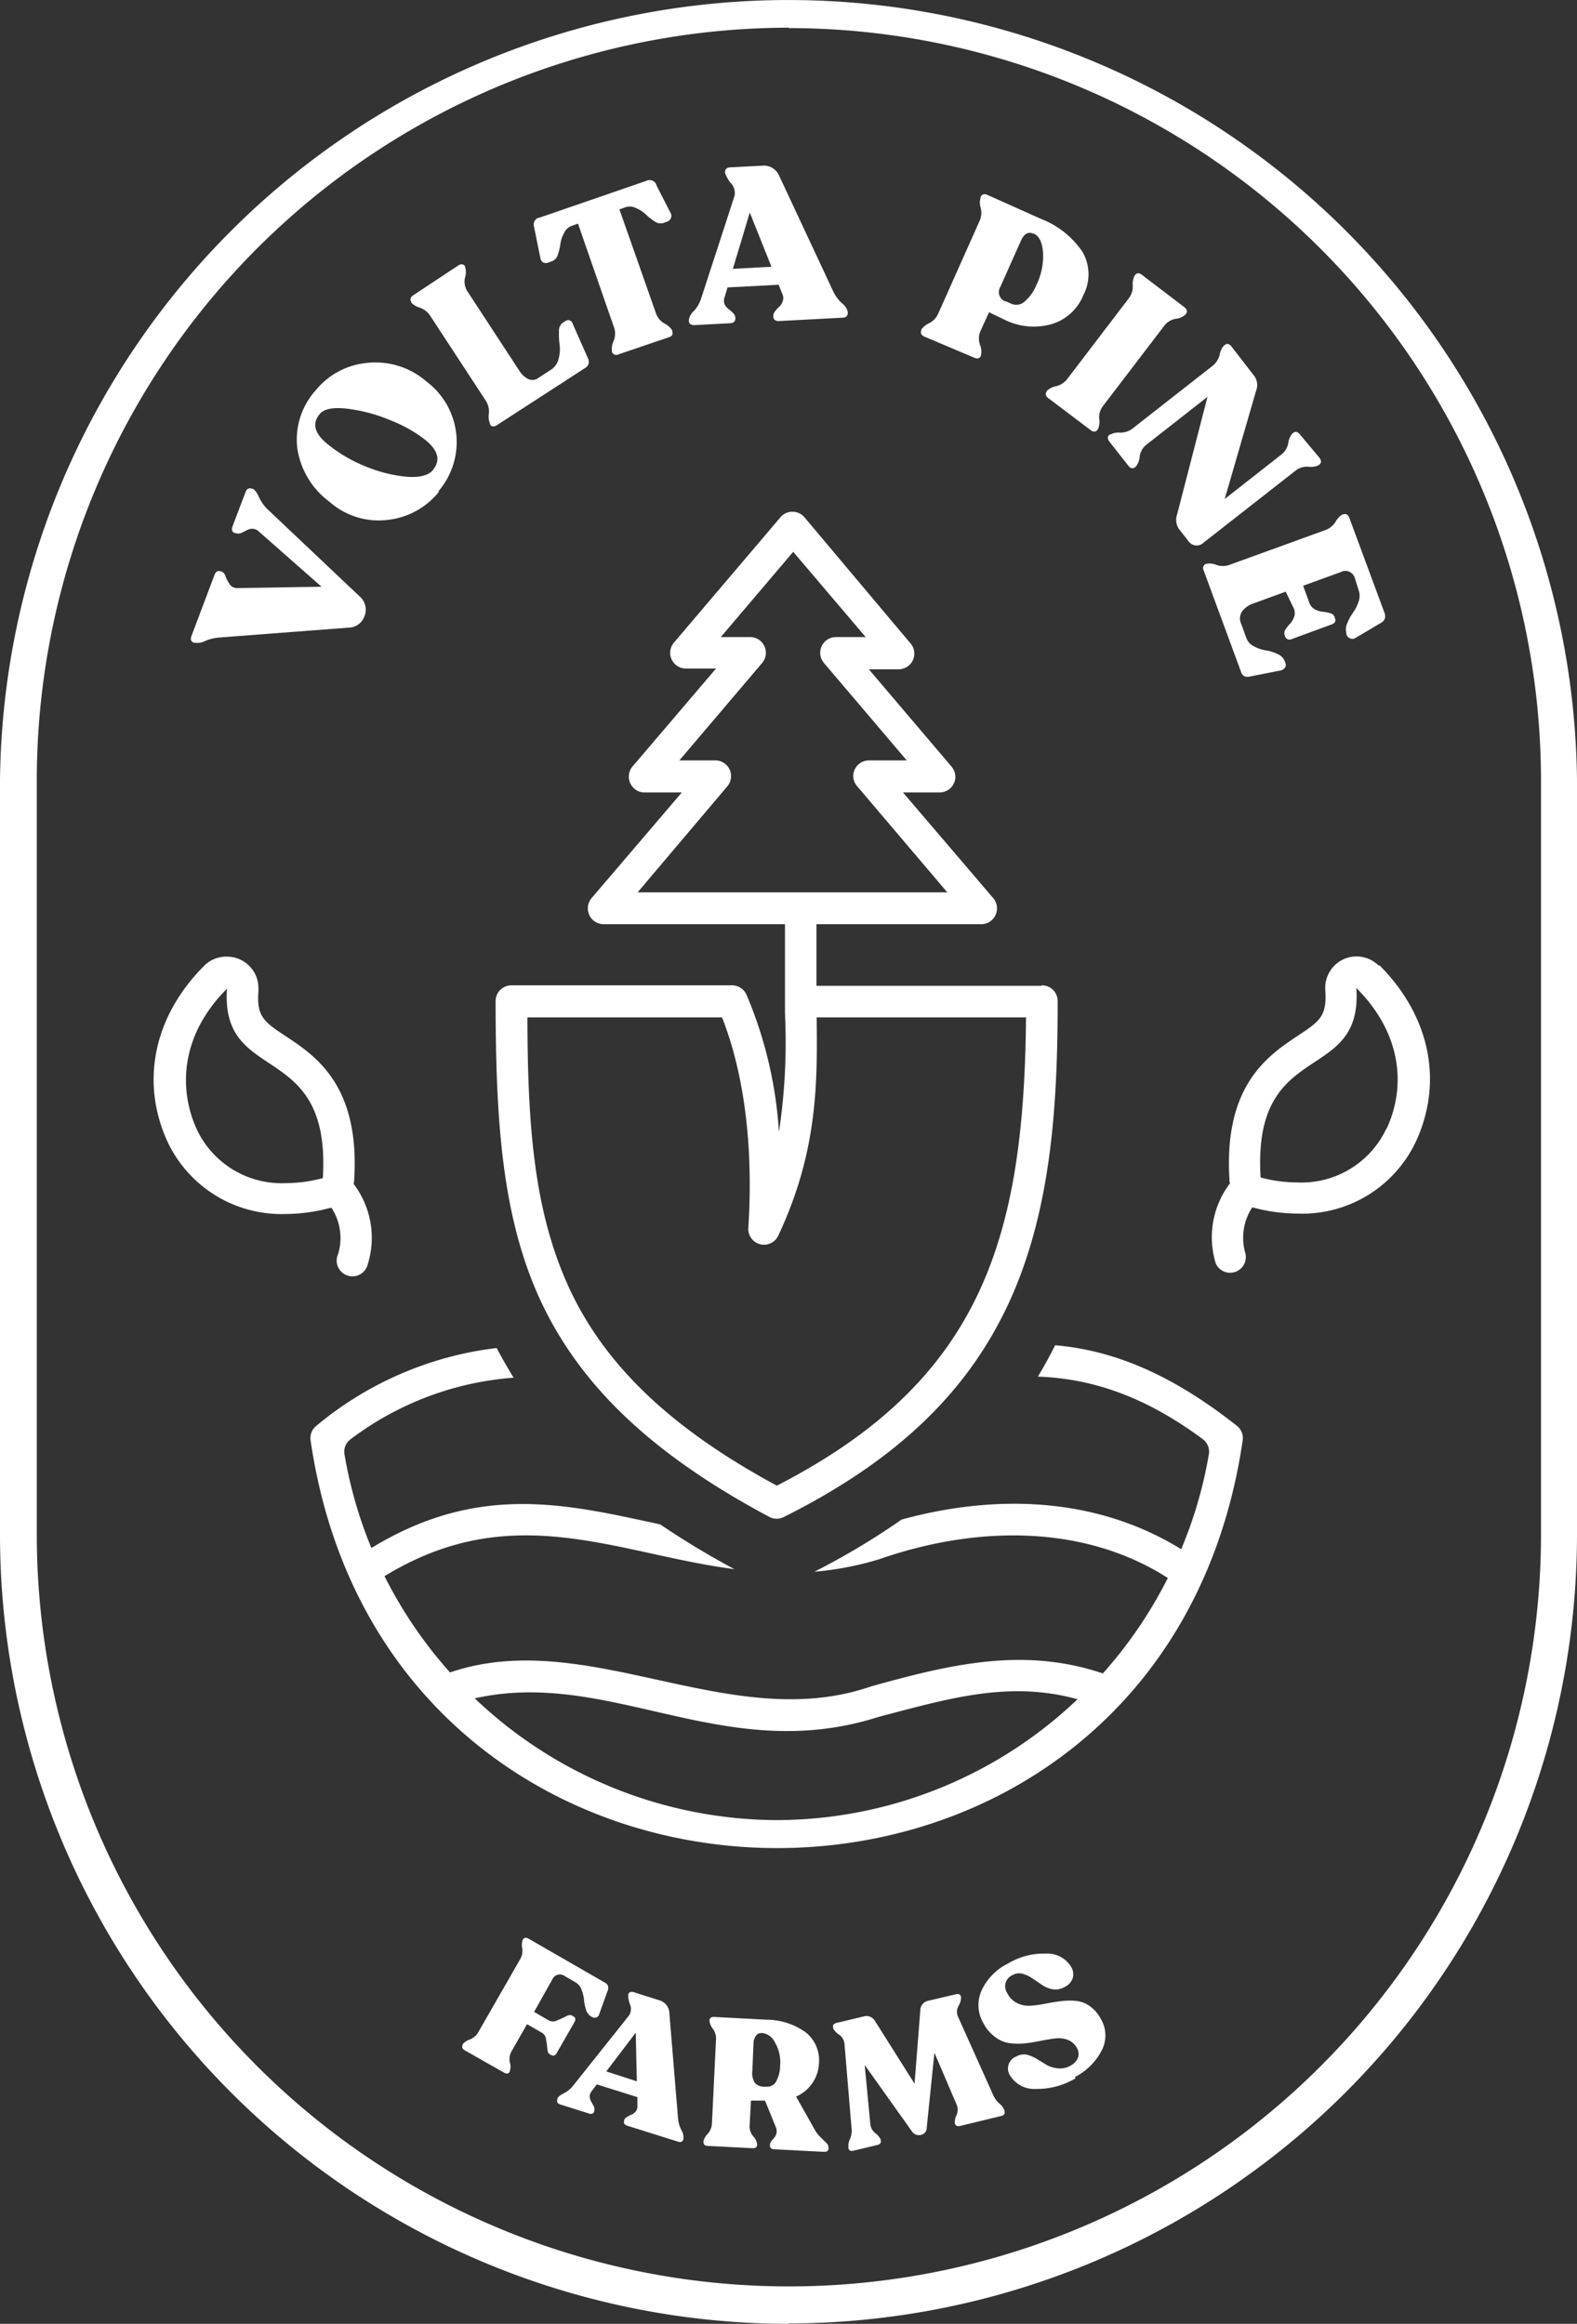 <svg id="Layer_1" data-name="Layer 1" xmlns="http://www.w3.org/2000/svg" viewBox="0 0 159.45 234.95"><rect x="0" y="0" width="159.45" height="234.95" fill="#333333" stroke="none"/><defs><style>.cls-1{fill:#fff;}</style></defs><title>vpf_primary</title><g id="Layer_2" data-name="Layer 2"><g id="Layer_1-2" data-name="Layer 1-2"><path class="cls-1" d="M79.72,3.68a76.12,76.12,0,0,0-76,76V156a76,76,0,0,0,152.09,0V79.72a76.13,76.13,0,0,0-76-76m0,232.11A79.81,79.81,0,0,1,0,156.07V79.72a79.73,79.73,0,0,1,159.45,0v76.35a79.82,79.82,0,0,1-79.73,79.72" transform="translate(0 -0.88)"/><path class="cls-1" d="M78.54,184.9A44.54,44.54,0,0,1,48,172.59c13.71-3.08,25.18,6.87,40.82,1.88,7.29-1.92,13.25-3.68,20.13-1.79A44.22,44.22,0,0,1,78.54,184.9m46.55-39.84c-7-5.55-12.93-7.7-18.41-8.17-.54,1.09-1.12,2.14-1.74,3.17,5.16.19,10.57,1.79,16.69,6.34a1.58,1.58,0,0,1,.6,1.5,43.56,43.56,0,0,1-2.8,9.61c-8.42-5.19-18.47-5.67-28.26-3a74.36,74.36,0,0,1-8.83,5.28,32,32,0,0,0,6.51-1.25c10-3.49,20.83-3.5,29.23,1.88a44.7,44.7,0,0,1-6.57,9.65c-7.92-2.66-15.17-1-23.46,1.32-14.29,4.92-28.66-6.15-42.55-1.42a44.7,44.7,0,0,1-6.62-9.73c12.94-7.93,23.41-2.27,35.38-.71A84,84,0,0,1,66.75,155c-9.32-2-18.27-4.28-29.2,2.39a44.09,44.09,0,0,1-2.72-9.48,1.56,1.56,0,0,1,.57-1.48,31.16,31.16,0,0,1,16.53-6.26c-.61-1-1.19-2-1.71-3a34.9,34.9,0,0,0-18.3,7.92,1.58,1.58,0,0,0-.52,1.4c8,54.85,86.2,55.12,94.25,0a1.57,1.57,0,0,0-.56-1.43" transform="translate(0 -0.88)"/><path class="cls-1" d="M78.55,151.09c-10.89-5.88-17.64-12.4-21.22-20.47-3.22-7.28-4-15.46-4-26.88H73c1.45,3.64,3.35,10.64,2.66,21.34a1.59,1.59,0,0,0,3,.79c4-8.46,4-15.42,3.91-22.13h21.17c-.19,22.39-4.52,36.73-25.2,47.35m-5-70.71a1.59,1.59,0,0,0-1.22-2.62H68.69l8.37-9.85a1.59,1.59,0,0,0-.18-2.24,1.56,1.56,0,0,0-1-.38h-3l7.32-8.62,7.33,8.62h-3a1.59,1.59,0,0,0-1.22,2.62l8.37,9.85H87.86a1.59,1.59,0,0,0-1.59,1.59,1.62,1.62,0,0,0,.38,1l9.13,10.75H64.47Zm31.75,20.17H82.55V94.32H99.22a1.58,1.58,0,0,0,1.44-.93,1.6,1.6,0,0,0-.23-1.7L91.3,81H95a1.6,1.6,0,0,0,1.6-1.6,1.67,1.67,0,0,0-.38-1l-8.37-9.85h3a1.6,1.6,0,0,0,1.45-.92,1.58,1.58,0,0,0-.24-1.7L81.34,53.18a1.58,1.58,0,0,0-1.22-.56,1.56,1.56,0,0,0-1.21.56L68.14,65.85a1.59,1.59,0,0,0,.18,2.24,1.56,1.56,0,0,0,1,.38H72.4L64,78.32a1.6,1.6,0,0,0,.1,2.26,1.56,1.56,0,0,0,1.14.42h3.7L59.81,91.69A1.6,1.6,0,0,0,61,94.32H79.37v7.84h0v1.17a61,61,0,0,1-.61,12A42.28,42.28,0,0,0,75.5,101.5a1.6,1.6,0,0,0-1.45-1H51.71a1.6,1.6,0,0,0-1.6,1.59c0,12.38.72,21.68,4.31,29.77,4,8.93,11.39,16,23.36,22.38a1.52,1.52,0,0,0,.75.19,1.58,1.58,0,0,0,.71-.17c11.39-5.69,18.65-12.64,22.85-21.84,4.26-9.37,4.85-20.11,4.85-30.33a1.59,1.59,0,0,0-1.59-1.59" transform="translate(0 -0.88)"/><path class="cls-1" d="M140.17,115a9.48,9.48,0,0,1-9,5.43,14.55,14.55,0,0,1-3.71-.5c-.88-14.21,10.36-9.28,9.68-19.16,4.49,4.48,5.1,9.81,3.06,14.23m-.8-16.49a3.18,3.18,0,0,0-2.26-.93,3.13,3.13,0,0,0-1.31.29A3.19,3.19,0,0,0,134,101c.18,2.64-.57,3.14-2.8,4.61-3,2-7.48,5-6.89,14.52a.84.84,0,0,0,.06.38h0a9,9,0,0,0-1.44,8.12,1.59,1.59,0,0,0,3-1,5.6,5.6,0,0,1,.67-4.66h.12a17.65,17.65,0,0,0,4.52.61,12.7,12.7,0,0,0,11.92-7.28c2.8-6.06,1.42-12.72-3.69-17.83" transform="translate(0 -0.88)"/><path class="cls-1" d="M32.61,120a14.55,14.55,0,0,1-3.71.5,9.48,9.48,0,0,1-9-5.43c-2-4.41-1.43-9.75,3.05-14.23-.67,9.88,10.57,5,9.69,19.16m3.12.57a2.47,2.47,0,0,0,.05-.38c.6-9.57-3.9-12.55-6.88-14.52-2.2-1.45-3-2-2.8-4.53v-.3A3.18,3.18,0,0,0,23,97.6h-.25a3.14,3.14,0,0,0-1.94.77h0a.75.75,0,0,0-.16.15c-5.11,5.1-6.49,11.77-3.7,17.82a12.73,12.73,0,0,0,11.93,7.28A17.65,17.65,0,0,0,33.4,123h.12a5.6,5.6,0,0,1,.67,4.66A1.59,1.59,0,1,0,37.08,129a1.21,1.21,0,0,0,.11-.32,9,9,0,0,0-1.45-8.12h0" transform="translate(0 -0.88)"/><path class="cls-1" d="M47,208.18c-.27-.16-.33-.35-.21-.57v-.06a1.56,1.56,0,0,1,.7-.46,1.73,1.73,0,0,0,.83-.68l4.31-7.51a1.66,1.66,0,0,0,.17-1.05,1.6,1.6,0,0,1,.05-.84V197c.13-.23.33-.26.6-.11l7.69,4.43a.67.67,0,0,1,.34.36.77.77,0,0,1-.06.52l-.85,2.36a.45.45,0,0,1-.3.3.54.54,0,0,1-.43-.06l-.1-.06a1.19,1.19,0,0,1-.49-.69,3.78,3.78,0,0,1-.2-1,3.86,3.86,0,0,0-.25-1,1.41,1.41,0,0,0-.61-.75l-1.09-.63a.83.83,0,0,0-1.16.17.78.78,0,0,0-.11.2L54,204.29l1.5.87a.89.89,0,0,0,.81,0c.31-.13.61-.26.89-.41s.49-.17.61-.1l.16.09c.23.13.26.33.11.59l-1.79,3.12c-.15.26-.34.33-.56.2l-.16-.09c-.13-.07-.21-.26-.23-.56a8,8,0,0,0-.13-.93.85.85,0,0,0-.42-.67l-1.5-.87-1.6,2.8a1.61,1.61,0,0,0-.14,1.08,1.37,1.37,0,0,1,0,.85v.07c-.13.22-.32.26-.59.1Z" transform="translate(0 -0.88)"/><path class="cls-1" d="M61.3,210.31l3.09,1-.11-4.92Zm7.26,4.79a3.32,3.32,0,0,0,.34,1.15,1.36,1.36,0,0,1,.2.86v.07c-.08.24-.26.32-.55.23l-5.12-1.61c-.29-.09-.4-.26-.32-.51v-.07a.59.59,0,0,1,.29-.31,2.38,2.38,0,0,1,.45-.23,1,1,0,0,0,.42-.32.78.78,0,0,0,.18-.55v-.9l-4.11-1.29-.54.72a.77.77,0,0,0-.17.55,1.09,1.09,0,0,0,.16.5c.09.15.17.3.25.45a.68.68,0,0,1,.05.42v.07c-.07.25-.26.33-.55.23l-2.86-.9c-.3-.09-.4-.26-.33-.5v-.07q.07-.27.66-.57a2.73,2.73,0,0,0,.93-.76l5.67-7.12a1.22,1.22,0,0,0,.08-1.13,2.58,2.58,0,0,1-.17-.91v-.07c.08-.24.27-.32.56-.23l2.6.82a1.39,1.39,0,0,1,1,1.32Z" transform="translate(0 -0.88)"/><path class="cls-1" d="M76.07,210.22a1.88,1.88,0,0,0,.24,1.23,1.19,1.19,0,0,0,.92.4h.37a1,1,0,0,0,.86-.5,3.37,3.37,0,0,0,.42-1.67,3.85,3.85,0,0,0-.5-2.25,1.65,1.65,0,0,0-1.27-1H77a.65.65,0,0,0-.56.27,1.25,1.25,0,0,0-.25.72Zm6.32,6A3.29,3.29,0,0,0,83,217l.58.56a.64.64,0,0,1,.19.45v.07q0,.39-.48.36l-5-.26c-.3,0-.45-.15-.44-.41v-.07a.89.89,0,0,1,.25-.48,1.94,1.94,0,0,0,.36-.49,1.08,1.08,0,0,0,0-.75l-1.11-2.72H75.93l-.14,2.61a1.53,1.53,0,0,0,.37,1,1.49,1.49,0,0,1,.39.77v.07q0,.39-.48.36l-4.5-.23c-.31,0-.45-.16-.44-.41v-.08a1.6,1.6,0,0,1,.42-.72,1.71,1.71,0,0,0,.43-1L72.4,207a1.7,1.7,0,0,0-.32-1,1.55,1.55,0,0,1-.34-.76v-.07c0-.26.17-.38.48-.37l5.26.28a6.82,6.82,0,0,1,4,1.29,3.61,3.61,0,0,1,1.32,3.19,3.83,3.83,0,0,1-2.31,3.29Z" transform="translate(0 -0.88)"/><path class="cls-1" d="M100.44,212.74a2.61,2.61,0,0,0,.63.84,1.64,1.64,0,0,1,.5.69v.07q.09.38-.36.48l-4.13,1q-.45.1-.54-.27v-.07a1.71,1.71,0,0,1,.19-.8,1.33,1.33,0,0,0,0-1l-2.25-5.26L93.7,216a.71.71,0,0,1-.56.72.85.85,0,0,1-.93-.34l-4.78-6.72.57,6a1.37,1.37,0,0,0,.52.91,1.62,1.62,0,0,1,.53.63v.07q.09.38-.36.48l-2.38.57c-.29.07-.47,0-.53-.27V218a1.68,1.68,0,0,1,.15-.83,2.17,2.17,0,0,0,.18-1l-.73-8.7a1.28,1.28,0,0,0-.57-.9,1.62,1.62,0,0,1-.57-.62v-.07q-.09-.37.36-.48l2.69-.64a1,1,0,0,1,1.18.45l4,6.34.58-7.39a1,1,0,0,1,.83-1l2.76-.65c.3-.07.47,0,.53.27v.07a1.63,1.63,0,0,1-.24.81,1.23,1.23,0,0,0-.09,1.06Z" transform="translate(0 -0.88)"/><path class="cls-1" d="M108.76,211a7.61,7.61,0,0,1-4,1.08,2.86,2.86,0,0,1-2.58-1.28,1.3,1.3,0,0,1,.25-1.82,1.06,1.06,0,0,1,.33-.18,1.51,1.51,0,0,1,1.06-.18,3.66,3.66,0,0,1,1,.42l1,.61A2.88,2.88,0,0,0,107,210a2.1,2.1,0,0,0,1.23-.27,1.6,1.6,0,0,0,.76-.8,1.14,1.14,0,0,0-.11-1,1.74,1.74,0,0,0-.89-.8,2.61,2.61,0,0,0-1.24-.16c-.45.05-.93.13-1.45.23s-1,.2-1.57.26a6.78,6.78,0,0,1-1.56,0,3,3,0,0,1-1.48-.58,4,4,0,0,1-1.26-1.45,3.6,3.6,0,0,1-.2-3.27,5.72,5.72,0,0,1,2.69-2.76,7,7,0,0,1,3.84-1,2.79,2.79,0,0,1,2.52,1.3,1.46,1.46,0,0,1,.19,1.15,1.52,1.52,0,0,1-.82.92,1.84,1.84,0,0,1-1.19.24,2.71,2.71,0,0,1-1.06-.42c-.32-.22-.64-.44-1-.67a3.08,3.08,0,0,0-1-.48,1.29,1.29,0,0,0-1,.12,1.23,1.23,0,0,0-.55,1.84,2.11,2.11,0,0,0,1,1,2.61,2.61,0,0,0,1.29.27,11.9,11.9,0,0,0,1.46-.19c.52-.1,1-.19,1.57-.26a7.13,7.13,0,0,1,1.53-.05,2.88,2.88,0,0,1,1.42.49,3.69,3.69,0,0,1,1.19,1.35,3.26,3.26,0,0,1,.07,3.2,6.19,6.19,0,0,1-2.71,2.67" transform="translate(0 -0.88)"/><path class="cls-1" d="M24.82,50.65q.2-.52.63-.36h.08c.21.08.42.35.64.81A4.06,4.06,0,0,0,27,52.32l9.3,8.8a1.78,1.78,0,0,1,.54,2.09,1.74,1.74,0,0,1-1.65,1.13l-13.07,1a4.67,4.67,0,0,0-1.37.34,1.66,1.66,0,0,1-1.07.18H19.6c-.29-.11-.37-.34-.24-.68L21.69,59c.13-.34.34-.46.63-.35h.08a.85.85,0,0,1,.42.54,4.11,4.11,0,0,0,.43.8.92.92,0,0,0,.76.35l8.5-.14-6.35-5.59a.93.93,0,0,0-.65-.27,1.26,1.26,0,0,0-.6.17,5.77,5.77,0,0,1-.56.27.77.77,0,0,1-.52,0h-.08c-.29-.11-.37-.33-.24-.68Z" transform="translate(0 -0.88)"/><path class="cls-1" d="M43.79,48.37c.77-.95.52-1.95-.77-3a13.8,13.8,0,0,0-3.55-2,16.22,16.22,0,0,0-4.38-1.17c-1.41-.16-2.35,0-2.8.59q-1.14,1.4.84,3A15,15,0,0,0,36.87,48a14.46,14.46,0,0,0,4.24,1.08c1.33.1,2.22-.13,2.68-.69m.6,2.2a7.71,7.71,0,0,1-5.16,2.85A7.51,7.51,0,0,1,33.3,51.6a8.2,8.2,0,0,1-3.24-5.4,7.43,7.43,0,0,1,1.82-5.81,7.6,7.6,0,0,1,5.26-2.82,7.86,7.86,0,0,1,6,1.9,7.64,7.64,0,0,1,1.17,11.1" transform="translate(0 -0.88)"/><path class="cls-1" d="M50.25,43.86c-.31.2-.54.18-.71-.08V43.7a1.8,1.8,0,0,1-.11-1,2.06,2.06,0,0,0-.28-1.26l-5.69-8.69a2.09,2.09,0,0,0-1-.76,2,2,0,0,1-.87-.5v-.07c-.17-.26-.1-.49.2-.69l4.53-3c.3-.2.54-.17.71.09l0,.07A1.76,1.76,0,0,1,47,29a1.88,1.88,0,0,0,.23,1.29l5.32,8.13a2.08,2.08,0,0,0,.86.78,1,1,0,0,0,1-.09l1.33-.87a1.83,1.83,0,0,0,.75-1.12,3.78,3.78,0,0,0,.09-1.42,7.3,7.3,0,0,1-.06-1.32,1,1,0,0,1,.34-.84l.28-.18a.5.5,0,0,1,.44-.1.49.49,0,0,1,.31.32L59.4,37a1,1,0,0,1,.12.64.79.79,0,0,1-.38.46Z" transform="translate(0 -0.88)"/><path class="cls-1" d="M62.53,36.71a.46.46,0,0,1-.66-.26v-.09a1.82,1.82,0,0,1,.17-1,1.94,1.94,0,0,0,.07-1.3L58.44,23.49l-.62.22a1.38,1.38,0,0,0-.79.73,3.38,3.38,0,0,0-.37,1.11,5.77,5.77,0,0,1-.26,1.09,1,1,0,0,1-.55.64l-.4.14a.59.59,0,0,1-.52,0,.57.57,0,0,1-.29-.43L54,23.82a.73.73,0,0,1,.46-.93l.08,0,10.82-3.73a.74.74,0,0,1,1,.37s0,0,0,.06l1.46,2.86a.57.57,0,0,1,0,.51.62.62,0,0,1-.4.34l-.39.14a1,1,0,0,1-.83-.17,5.35,5.35,0,0,1-.88-.69,3.35,3.35,0,0,0-1-.66,1.42,1.42,0,0,0-1.07-.09l-.62.22L66.34,32.6a1.91,1.91,0,0,0,.86,1,1.83,1.83,0,0,1,.77.69v.08c.1.3,0,.5-.37.62Z" transform="translate(0 -0.88)"/><path class="cls-1" d="M74.1,28.06l3.9-.21-2.19-5.48Zm10.17,2.33a3.85,3.85,0,0,0,.86,1.15,1.58,1.58,0,0,1,.59.88v.09c0,.3-.16.47-.53.49l-6.42.34c-.37,0-.56-.13-.58-.44v-.08a.71.71,0,0,1,.19-.48,3.47,3.47,0,0,1,.41-.45,1.24,1.24,0,0,0,.34-.53.92.92,0,0,0,0-.69l-.4-1-5.17.27-.3,1a1,1,0,0,0,0,.69,1.33,1.33,0,0,0,.39.49,3.07,3.07,0,0,1,.47.41.73.73,0,0,1,.23.45v.09c0,.31-.16.47-.53.49l-3.6.19c-.37,0-.56-.12-.57-.43v-.09a1.55,1.55,0,0,1,.51-.91,3.39,3.39,0,0,0,.73-1.26l3.38-10.38a1.45,1.45,0,0,0-.39-1.3,3.55,3.55,0,0,1-.57-1v-.09c0-.3.16-.47.53-.49l3.26-.17a1.68,1.68,0,0,1,1.7,1.06Z" transform="translate(0 -0.88)"/><path class="cls-1" d="M101.67,31.33l.56.25a1.25,1.25,0,0,0,1.41-.25,4.44,4.44,0,0,0,1.15-1.63,6.71,6.71,0,0,0,.67-3.33c-.09-1-.39-1.63-.92-1.86h-.06c-.52-.23-.94,0-1.25.7l-2.08,4.66a1,1,0,0,0,.3,1.38.91.91,0,0,0,.22.11m-8.19,3.56c-.34-.15-.44-.37-.32-.65v-.08a2,2,0,0,1,.78-.63,2,2,0,0,0,.9-.92l4.23-9.48a2,2,0,0,0,.08-1.29,1.7,1.7,0,0,1,0-1v-.08c.13-.28.36-.35.7-.2L105.23,23a9,9,0,0,1,4.19,3.3,4.5,4.5,0,0,1,.12,4.41,5,5,0,0,1-3.21,2.94,6.63,6.63,0,0,1-4.79-.46L100,32.45l-.91,2a2,2,0,0,0,0,1.31,1.71,1.71,0,0,1,.1,1v.08c-.13.29-.36.35-.7.2Z" transform="translate(0 -0.88)"/><path class="cls-1" d="M105.82,40.44l.06-.07a1.78,1.78,0,0,1,.9-.44,2,2,0,0,0,1.09-.68L114.16,31a1.94,1.94,0,0,0,.37-1.23,1.92,1.92,0,0,1,.18-1l.06-.08q.27-.36.72,0l4.25,3.24c.29.22.35.46.16.7l-.06.07a1.71,1.71,0,0,1-.94.41,1.84,1.84,0,0,0-1.14.65L111.47,42a1.85,1.85,0,0,0-.32,1.27,1.8,1.8,0,0,1-.14,1l-.05.07q-.28.36-.72,0L106,41.14c-.29-.22-.34-.46-.16-.7" transform="translate(0 -0.88)"/><path class="cls-1" d="M133.39,47.14q.35.44,0,.72l-.07.06a1.81,1.81,0,0,1-1,.15,1.89,1.89,0,0,0-1.26.34l-9.36,7.33a1,1,0,0,1-1.41,0,1,1,0,0,1-.2-.25l-.89-1.13a1.66,1.66,0,0,1-.18-1.48L122.09,41l-6.24,4.89a1.87,1.87,0,0,0-.62,1.16,1.77,1.77,0,0,1-.38,1l-.07.06c-.24.19-.48.14-.7-.15l-1.9-2.42q-.33-.43,0-.72h.07a1.82,1.82,0,0,1,1-.2,2,2,0,0,0,1.23-.39l8.17-6.4a2,2,0,0,0,.67-1.1,1.8,1.8,0,0,1,.43-.9l.07-.06c.24-.19.47-.14.7.15l2.32,3A1.59,1.59,0,0,1,127,40.4l-3.17,10.93,5.79-4.54a1.88,1.88,0,0,0,.64-1.13,1.8,1.8,0,0,1,.4-.94l.07-.06c.24-.19.48-.14.71.15Z" transform="translate(0 -0.88)"/><path class="cls-1" d="M121.7,58.55a.47.47,0,0,1,.25-.67H122a1.8,1.8,0,0,1,1,.12,2,2,0,0,0,1.28,0l9.76-3.54a2,2,0,0,0,1-.83,2,2,0,0,1,.69-.74h.08c.29-.1.5,0,.63.37L140,62.88a.88.88,0,0,1,0,.6,1,1,0,0,1-.45.42L137,65.41a.57.57,0,0,1-.51,0,.59.59,0,0,1-.35-.39V64.9a1.38,1.38,0,0,1,.08-1,4.82,4.82,0,0,1,.58-1.07,4.45,4.45,0,0,0,.57-1.13,1.77,1.77,0,0,0,0-1.16L137,59.37a1,1,0,0,0-1.21-.74,1.3,1.3,0,0,0-.25.1l-3.78,1.37.64,1.76a1.21,1.21,0,0,0,.55.63,2.15,2.15,0,0,0,.78.24,3.72,3.72,0,0,1,.74.14.61.61,0,0,1,.44.32l.07.21c.11.29,0,.5-.36.62l-4,1.47a.48.48,0,0,1-.68-.25l-.07-.21a.61.61,0,0,1,.11-.51,3.14,3.14,0,0,1,.45-.57,2.06,2.06,0,0,0,.41-.68,1.16,1.16,0,0,0,0-.82L130,60.7l-3.4,1.24a2.3,2.3,0,0,0-1,.74,1.26,1.26,0,0,0-.12,1.23l.55,1.5a1.52,1.52,0,0,0,.76.82,3.88,3.88,0,0,0,1.2.41,4,4,0,0,1,1.17.36,1.34,1.34,0,0,1,.74.72l.07.21a.46.46,0,0,1-.07.48.7.7,0,0,1-.43.26l-3,.59a1.16,1.16,0,0,1-.64,0,.79.79,0,0,1-.36-.48Z" transform="translate(0 -0.88)"/></g></g></svg>